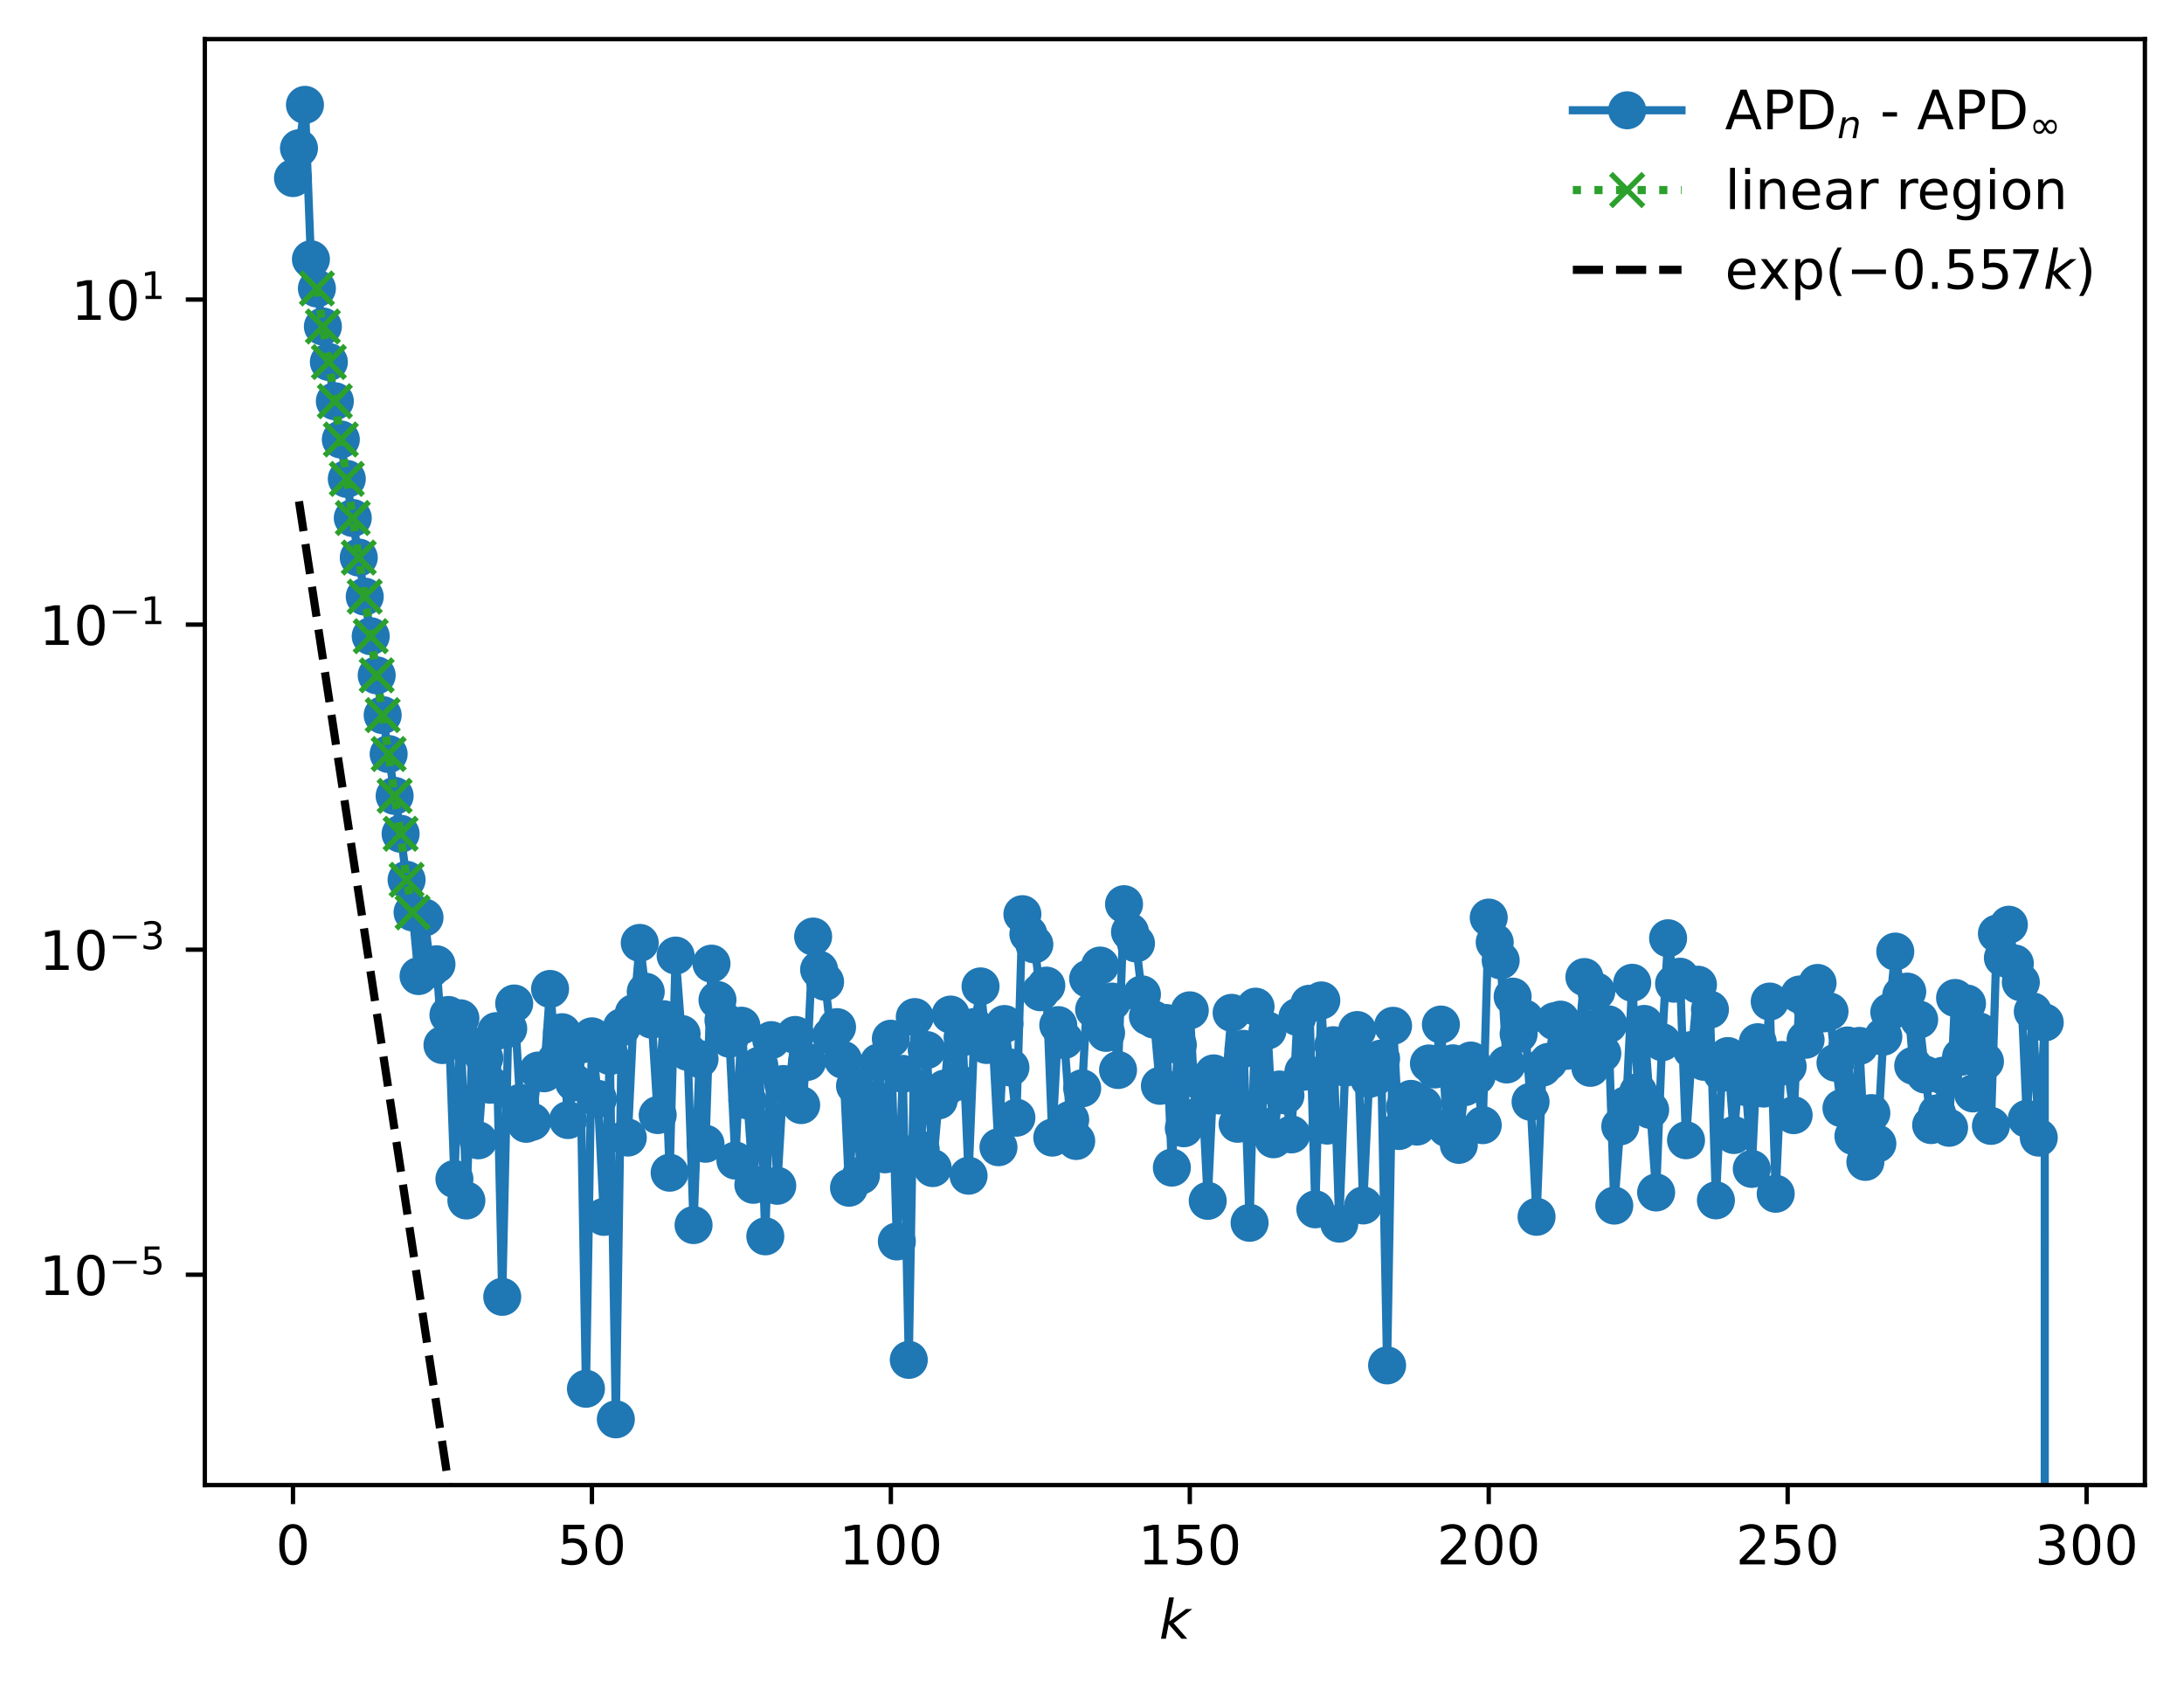 <?xml version="1.0" encoding="utf-8" standalone="no"?>
<!DOCTYPE svg PUBLIC "-//W3C//DTD SVG 1.1//EN"
  "http://www.w3.org/Graphics/SVG/1.1/DTD/svg11.dtd">
<!-- Created with matplotlib (https://matplotlib.org/) -->
<svg height="310.868pt" version="1.1" viewBox="0 0 402.02 310.868" width="402.02pt" xmlns="http://www.w3.org/2000/svg" xmlns:xlink="http://www.w3.org/1999/xlink">
 <defs>
  <style type="text/css">
*{stroke-linecap:butt;stroke-linejoin:round;}
  </style>
 </defs>
 <g id="figure_1">
  <g id="patch_1">
   <path d="M 0 310.868 
L 402.02 310.868 
L 402.02 0 
L 0 0 
z
" style="fill:#ffffff;"/>
  </g>
  <g id="axes_1">
   <g id="patch_2">
    <path d="M 37.7 273.312 
L 394.82 273.312 
L 394.82 7.2 
L 37.7 7.2 
z
" style="fill:#ffffff;"/>
   </g>
   <g id="matplotlib.axis_1">
    <g id="xtick_1">
     <g id="line2d_1">
      <defs>
       <path d="M 0 0 
L 0 3.5 
" id="mb2a348fab7" style="stroke:#000000;stroke-width:0.8;"/>
      </defs>
      <g>
       <use style="stroke:#000000;stroke-width:0.8;" x="53.933" xlink:href="#mb2a348fab7" y="273.312"/>
      </g>
     </g>
     <g id="text_1">
      <!-- 0 -->
      <defs>
       <path d="M 31.781 66.406 
Q 24.172 66.406 20.328 58.906 
Q 16.5 51.422 16.5 36.375 
Q 16.5 21.391 20.328 13.891 
Q 24.172 6.391 31.781 6.391 
Q 39.453 6.391 43.281 13.891 
Q 47.125 21.391 47.125 36.375 
Q 47.125 51.422 43.281 58.906 
Q 39.453 66.406 31.781 66.406 
z
M 31.781 74.219 
Q 44.047 74.219 50.516 64.516 
Q 56.984 54.828 56.984 36.375 
Q 56.984 17.969 50.516 8.266 
Q 44.047 -1.422 31.781 -1.422 
Q 19.531 -1.422 13.062 8.266 
Q 6.594 17.969 6.594 36.375 
Q 6.594 54.828 13.062 64.516 
Q 19.531 74.219 31.781 74.219 
z
" id="DejaVuSans-48"/>
      </defs>
      <g transform="translate(50.751 287.91)scale(0.1 -0.1)">
       <use xlink:href="#DejaVuSans-48"/>
      </g>
     </g>
    </g>
    <g id="xtick_2">
     <g id="line2d_2">
      <g>
       <use style="stroke:#000000;stroke-width:0.8;" x="108.959" xlink:href="#mb2a348fab7" y="273.312"/>
      </g>
     </g>
     <g id="text_2">
      <!-- 50 -->
      <defs>
       <path d="M 10.797 72.906 
L 49.516 72.906 
L 49.516 64.594 
L 19.828 64.594 
L 19.828 46.734 
Q 21.969 47.469 24.109 47.828 
Q 26.266 48.188 28.422 48.188 
Q 40.625 48.188 47.75 41.5 
Q 54.891 34.812 54.891 23.391 
Q 54.891 11.625 47.562 5.094 
Q 40.234 -1.422 26.906 -1.422 
Q 22.312 -1.422 17.547 -0.641 
Q 12.797 0.141 7.719 1.703 
L 7.719 11.625 
Q 12.109 9.234 16.797 8.062 
Q 21.484 6.891 26.703 6.891 
Q 35.156 6.891 40.078 11.328 
Q 45.016 15.766 45.016 23.391 
Q 45.016 31 40.078 35.438 
Q 35.156 39.891 26.703 39.891 
Q 22.75 39.891 18.812 39.016 
Q 14.891 38.141 10.797 36.281 
z
" id="DejaVuSans-53"/>
      </defs>
      <g transform="translate(102.596 287.91)scale(0.1 -0.1)">
       <use xlink:href="#DejaVuSans-53"/>
       <use x="63.623" xlink:href="#DejaVuSans-48"/>
      </g>
     </g>
    </g>
    <g id="xtick_3">
     <g id="line2d_3">
      <g>
       <use style="stroke:#000000;stroke-width:0.8;" x="163.985" xlink:href="#mb2a348fab7" y="273.312"/>
      </g>
     </g>
     <g id="text_3">
      <!-- 100 -->
      <defs>
       <path d="M 12.406 8.297 
L 28.516 8.297 
L 28.516 63.922 
L 10.984 60.406 
L 10.984 69.391 
L 28.422 72.906 
L 38.281 72.906 
L 38.281 8.297 
L 54.391 8.297 
L 54.391 0 
L 12.406 0 
z
" id="DejaVuSans-49"/>
      </defs>
      <g transform="translate(154.441 287.91)scale(0.1 -0.1)">
       <use xlink:href="#DejaVuSans-49"/>
       <use x="63.623" xlink:href="#DejaVuSans-48"/>
       <use x="127.246" xlink:href="#DejaVuSans-48"/>
      </g>
     </g>
    </g>
    <g id="xtick_4">
     <g id="line2d_4">
      <g>
       <use style="stroke:#000000;stroke-width:0.8;" x="219.011" xlink:href="#mb2a348fab7" y="273.312"/>
      </g>
     </g>
     <g id="text_4">
      <!-- 150 -->
      <g transform="translate(209.468 287.91)scale(0.1 -0.1)">
       <use xlink:href="#DejaVuSans-49"/>
       <use x="63.623" xlink:href="#DejaVuSans-53"/>
       <use x="127.246" xlink:href="#DejaVuSans-48"/>
      </g>
     </g>
    </g>
    <g id="xtick_5">
     <g id="line2d_5">
      <g>
       <use style="stroke:#000000;stroke-width:0.8;" x="274.038" xlink:href="#mb2a348fab7" y="273.312"/>
      </g>
     </g>
     <g id="text_5">
      <!-- 200 -->
      <defs>
       <path d="M 19.188 8.297 
L 53.609 8.297 
L 53.609 0 
L 7.328 0 
L 7.328 8.297 
Q 12.938 14.109 22.625 23.891 
Q 32.328 33.688 34.812 36.531 
Q 39.547 41.844 41.422 45.531 
Q 43.312 49.219 43.312 52.781 
Q 43.312 58.594 39.234 62.25 
Q 35.156 65.922 28.609 65.922 
Q 23.969 65.922 18.812 64.312 
Q 13.672 62.703 7.812 59.422 
L 7.812 69.391 
Q 13.766 71.781 18.938 73 
Q 24.125 74.219 28.422 74.219 
Q 39.75 74.219 46.484 68.547 
Q 53.219 62.891 53.219 53.422 
Q 53.219 48.922 51.531 44.891 
Q 49.859 40.875 45.406 35.406 
Q 44.188 33.984 37.641 27.219 
Q 31.109 20.453 19.188 8.297 
z
" id="DejaVuSans-50"/>
      </defs>
      <g transform="translate(264.494 287.91)scale(0.1 -0.1)">
       <use xlink:href="#DejaVuSans-50"/>
       <use x="63.623" xlink:href="#DejaVuSans-48"/>
       <use x="127.246" xlink:href="#DejaVuSans-48"/>
      </g>
     </g>
    </g>
    <g id="xtick_6">
     <g id="line2d_6">
      <g>
       <use style="stroke:#000000;stroke-width:0.8;" x="329.064" xlink:href="#mb2a348fab7" y="273.312"/>
      </g>
     </g>
     <g id="text_6">
      <!-- 250 -->
      <g transform="translate(319.52 287.91)scale(0.1 -0.1)">
       <use xlink:href="#DejaVuSans-50"/>
       <use x="63.623" xlink:href="#DejaVuSans-53"/>
       <use x="127.246" xlink:href="#DejaVuSans-48"/>
      </g>
     </g>
    </g>
    <g id="xtick_7">
     <g id="line2d_7">
      <g>
       <use style="stroke:#000000;stroke-width:0.8;" x="384.09" xlink:href="#mb2a348fab7" y="273.312"/>
      </g>
     </g>
     <g id="text_7">
      <!-- 300 -->
      <defs>
       <path d="M 40.578 39.312 
Q 47.656 37.797 51.625 33 
Q 55.609 28.219 55.609 21.188 
Q 55.609 10.406 48.188 4.484 
Q 40.766 -1.422 27.094 -1.422 
Q 22.516 -1.422 17.656 -0.516 
Q 12.797 0.391 7.625 2.203 
L 7.625 11.719 
Q 11.719 9.328 16.594 8.109 
Q 21.484 6.891 26.812 6.891 
Q 36.078 6.891 40.938 10.547 
Q 45.797 14.203 45.797 21.188 
Q 45.797 27.641 41.281 31.266 
Q 36.766 34.906 28.719 34.906 
L 20.219 34.906 
L 20.219 43.016 
L 29.109 43.016 
Q 36.375 43.016 40.234 45.922 
Q 44.094 48.828 44.094 54.297 
Q 44.094 59.906 40.109 62.906 
Q 36.141 65.922 28.719 65.922 
Q 24.656 65.922 20.016 65.031 
Q 15.375 64.156 9.812 62.312 
L 9.812 71.094 
Q 15.438 72.656 20.344 73.438 
Q 25.25 74.219 29.594 74.219 
Q 40.828 74.219 47.359 69.109 
Q 53.906 64.016 53.906 55.328 
Q 53.906 49.266 50.438 45.094 
Q 46.969 40.922 40.578 39.312 
z
" id="DejaVuSans-51"/>
      </defs>
      <g transform="translate(374.546 287.91)scale(0.1 -0.1)">
       <use xlink:href="#DejaVuSans-51"/>
       <use x="63.623" xlink:href="#DejaVuSans-48"/>
       <use x="127.246" xlink:href="#DejaVuSans-48"/>
      </g>
     </g>
    </g>
    <g id="text_8">
     <!-- $ k $ -->
     <defs>
      <path d="M 18.312 75.984 
L 27.297 75.984 
L 18.703 31.688 
L 49.516 54.688 
L 61.188 54.688 
L 26.812 28.516 
L 51.906 0 
L 41.016 0 
L 17.672 26.703 
L 12.5 0 
L 3.516 0 
z
" id="DejaVuSans-Oblique-107"/>
     </defs>
     <g transform="translate(213.36 301.589)scale(0.1 -0.1)">
      <use transform="translate(0 0.016)" xlink:href="#DejaVuSans-Oblique-107"/>
     </g>
    </g>
   </g>
   <g id="matplotlib.axis_2">
    <g id="ytick_1">
     <g id="line2d_8">
      <defs>
       <path d="M 0 0 
L -3.5 0 
" id="m2b0ea207b3" style="stroke:#000000;stroke-width:0.8;"/>
      </defs>
      <g>
       <use style="stroke:#000000;stroke-width:0.8;" x="37.7" xlink:href="#m2b0ea207b3" y="234.599"/>
      </g>
     </g>
     <g id="text_9">
      <!-- $\mathdefault{10^{-5}}$ -->
      <defs>
       <path d="M 10.594 35.5 
L 73.188 35.5 
L 73.188 27.203 
L 10.594 27.203 
z
" id="DejaVuSans-8722"/>
      </defs>
      <g transform="translate(7.2 238.398)scale(0.1 -0.1)">
       <use transform="translate(0 0.684)" xlink:href="#DejaVuSans-49"/>
       <use transform="translate(63.623 0.684)" xlink:href="#DejaVuSans-48"/>
       <use transform="translate(128.203 38.966)scale(0.7)" xlink:href="#DejaVuSans-8722"/>
       <use transform="translate(186.855 38.966)scale(0.7)" xlink:href="#DejaVuSans-53"/>
      </g>
     </g>
    </g>
    <g id="ytick_2">
     <g id="line2d_9">
      <g>
       <use style="stroke:#000000;stroke-width:0.8;" x="37.7" xlink:href="#m2b0ea207b3" y="174.776"/>
      </g>
     </g>
     <g id="text_10">
      <!-- $\mathdefault{10^{-3}}$ -->
      <g transform="translate(7.2 178.575)scale(0.1 -0.1)">
       <use transform="translate(0 0.766)" xlink:href="#DejaVuSans-49"/>
       <use transform="translate(63.623 0.766)" xlink:href="#DejaVuSans-48"/>
       <use transform="translate(128.203 39.047)scale(0.7)" xlink:href="#DejaVuSans-8722"/>
       <use transform="translate(186.855 39.047)scale(0.7)" xlink:href="#DejaVuSans-51"/>
      </g>
     </g>
    </g>
    <g id="ytick_3">
     <g id="line2d_10">
      <g>
       <use style="stroke:#000000;stroke-width:0.8;" x="37.7" xlink:href="#m2b0ea207b3" y="114.953"/>
      </g>
     </g>
     <g id="text_11">
      <!-- $\mathdefault{10^{-1}}$ -->
      <g transform="translate(7.2 118.753)scale(0.1 -0.1)">
       <use transform="translate(0 0.684)" xlink:href="#DejaVuSans-49"/>
       <use transform="translate(63.623 0.684)" xlink:href="#DejaVuSans-48"/>
       <use transform="translate(128.203 38.966)scale(0.7)" xlink:href="#DejaVuSans-8722"/>
       <use transform="translate(186.855 38.966)scale(0.7)" xlink:href="#DejaVuSans-49"/>
      </g>
     </g>
    </g>
    <g id="ytick_4">
     <g id="line2d_11">
      <g>
       <use style="stroke:#000000;stroke-width:0.8;" x="37.7" xlink:href="#m2b0ea207b3" y="55.131"/>
      </g>
     </g>
     <g id="text_12">
      <!-- $\mathdefault{10^{1}}$ -->
      <g transform="translate(13.1 58.93)scale(0.1 -0.1)">
       <use transform="translate(0 0.684)" xlink:href="#DejaVuSans-49"/>
       <use transform="translate(63.623 0.684)" xlink:href="#DejaVuSans-48"/>
       <use transform="translate(128.203 38.966)scale(0.7)" xlink:href="#DejaVuSans-49"/>
      </g>
     </g>
    </g>
   </g>
   <g id="line2d_12">
    <path clip-path="url(#pba9fa9ca93)" d="M 53.933 32.772 
L 55.033 27.282 
L 56.134 19.296 
L 57.234 47.717 
L 58.335 53.089 
L 67.139 109.802 
L 73.742 153.447 
L 74.843 161.925 
L 75.943 167.916 
L 77.044 179.633 
L 78.144 168.86 
L 79.245 178.367 
L 80.345 177.465 
L 81.446 192.336 
L 82.546 186.796 
L 83.647 216.988 
L 84.747 187.403 
L 85.848 220.939 
L 86.948 192.512 
L 88.049 209.863 
L 89.149 194.726 
L 90.25 199.64 
L 91.351 189.768 
L 92.451 238.67 
L 93.552 189.319 
L 94.652 184.685 
L 95.753 202.971 
L 96.853 206.825 
L 97.954 206.447 
L 99.054 197.024 
L 100.155 197.526 
L 101.255 182.005 
L 102.356 195.146 
L 103.456 189.967 
L 104.557 206.136 
L 106.758 192.299 
L 107.858 255.583 
L 108.959 190.724 
L 110.059 202.234 
L 111.16 223.953 
L 112.26 194.362 
L 113.361 261.216 
L 114.462 189.045 
L 115.562 209.359 
L 116.663 186.458 
L 117.763 173.531 
L 118.864 182.52 
L 119.964 187.661 
L 121.065 205.215 
L 122.165 187.579 
L 123.266 215.826 
L 124.366 175.864 
L 125.467 190.292 
L 126.567 193.583 
L 127.668 225.464 
L 128.768 194.91 
L 129.869 210.497 
L 130.969 177.35 
L 132.07 184.038 
L 134.271 191.166 
L 135.371 213.59 
L 136.472 188.768 
L 137.573 202.513 
L 138.673 218.052 
L 139.774 196.118 
L 140.874 227.532 
L 141.975 191.424 
L 143.075 218.232 
L 144.176 199.499 
L 145.276 199.812 
L 146.377 190.475 
L 147.477 203.382 
L 148.578 195.432 
L 149.678 172.362 
L 150.779 178.449 
L 151.879 180.686 
L 152.98 190.65 
L 154.08 189.035 
L 155.181 195.036 
L 156.281 218.588 
L 157.382 199.84 
L 158.482 216.338 
L 159.583 203.016 
L 160.684 207.919 
L 161.784 195.502 
L 162.885 212.44 
L 163.985 191.165 
L 165.086 228.476 
L 166.186 197.633 
L 167.287 250.269 
L 168.387 187.18 
L 169.488 211.579 
L 170.588 193.251 
L 171.689 214.972 
L 172.789 202.506 
L 173.89 200.342 
L 174.99 186.72 
L 176.091 199.131 
L 177.191 190.912 
L 178.292 216.376 
L 179.392 189.005 
L 180.493 181.537 
L 181.593 192.32 
L 182.694 190.734 
L 183.795 211.135 
L 184.895 188.459 
L 185.996 196.463 
L 187.096 205.7 
L 188.197 168.245 
L 189.297 171.91 
L 190.398 173.805 
L 191.498 182.61 
L 192.599 181.392 
L 193.699 209.365 
L 194.8 188.661 
L 195.9 191.404 
L 197.001 206.075 
L 198.101 209.988 
L 199.202 200.291 
L 200.302 180.133 
L 201.403 185.817 
L 202.503 177.699 
L 203.604 190.091 
L 204.704 184.331 
L 205.805 196.923 
L 206.906 166.403 
L 208.006 171.522 
L 209.107 173.632 
L 210.207 183.003 
L 211.308 187.045 
L 212.408 187.645 
L 213.509 199.835 
L 214.609 188.265 
L 215.71 214.886 
L 216.81 192.318 
L 217.911 207.643 
L 219.011 185.939 
L 220.112 205.61 
L 221.212 199.166 
L 222.313 221.004 
L 223.413 197.546 
L 224.514 201.616 
L 225.614 199.356 
L 226.715 186.399 
L 227.816 206.822 
L 228.916 193.025 
L 230.017 225.047 
L 231.117 185.266 
L 232.218 207.255 
L 233.318 189.649 
L 234.419 209.669 
L 235.519 200.509 
L 236.62 201.61 
L 237.72 208.773 
L 238.821 187.166 
L 239.921 197.244 
L 241.022 184.726 
L 242.122 222.561 
L 243.223 184.119 
L 244.323 207.156 
L 245.424 192.36 
L 246.524 225.202 
L 247.625 196.496 
L 249.826 189.567 
L 250.927 221.851 
L 252.027 198.569 
L 253.128 198.228 
L 254.228 194.817 
L 255.329 251.287 
L 256.429 188.788 
L 257.53 208.151 
L 258.63 203.713 
L 259.731 202.238 
L 260.831 207.335 
L 261.932 203.43 
L 263.032 195.717 
L 264.133 196.818 
L 265.233 188.557 
L 266.334 207.611 
L 267.434 195.69 
L 268.535 210.698 
L 269.635 200.075 
L 270.736 195.182 
L 271.836 198.012 
L 272.937 207.073 
L 274.038 168.873 
L 275.138 173.414 
L 276.239 176.759 
L 277.339 195.907 
L 278.44 183.418 
L 279.54 190.29 
L 280.641 187.45 
L 281.741 202.768 
L 282.842 223.941 
L 283.942 196.479 
L 285.043 195.419 
L 286.143 187.947 
L 287.244 187.65 
L 288.344 193.399 
L 289.445 189.387 
L 290.545 191.843 
L 291.646 179.817 
L 292.746 196.527 
L 293.847 182.469 
L 294.947 193.856 
L 296.048 188.517 
L 297.149 221.878 
L 298.249 207.293 
L 299.35 203.375 
L 300.45 180.871 
L 301.551 200.98 
L 302.651 188.443 
L 304.852 219.462 
L 305.953 191.81 
L 307.053 172.675 
L 308.154 181.041 
L 309.254 179.756 
L 310.355 209.85 
L 311.455 193.229 
L 312.556 181.228 
L 313.656 195.411 
L 314.757 185.806 
L 315.857 220.912 
L 316.958 197.441 
L 318.058 194.353 
L 319.159 208.889 
L 320.26 195.967 
L 321.36 200.064 
L 322.461 215.125 
L 323.561 191.806 
L 324.662 200.345 
L 325.762 184.324 
L 326.863 219.7 
L 327.963 195.068 
L 329.064 196.255 
L 330.164 205.234 
L 331.265 183.028 
L 332.365 191.358 
L 333.466 185.247 
L 334.566 180.902 
L 335.667 186.503 
L 336.767 186.141 
L 337.868 195.585 
L 338.968 203.946 
L 340.069 192.405 
L 341.169 209.085 
L 342.27 192.485 
L 343.371 213.832 
L 344.471 204.853 
L 345.572 210.477 
L 346.672 190.791 
L 347.773 186.284 
L 348.873 175.126 
L 349.974 183.147 
L 351.074 182.496 
L 352.175 196.139 
L 353.275 187.65 
L 355.476 207.059 
L 356.577 204.907 
L 357.677 197.965 
L 358.778 207.556 
L 359.878 183.665 
L 360.979 194.49 
L 362.079 184.689 
L 363.18 201.235 
L 364.28 189.809 
L 365.381 195.35 
L 366.482 207.205 
L 367.582 171.817 
L 368.683 176.283 
L 369.783 170.186 
L 370.884 177.323 
L 371.984 180.785 
L 373.085 205.902 
L 374.185 186.149 
L 375.286 209.37 
L 376.386 188.179 
L 376.391 311.868 
L 376.391 311.868 
" style="fill:none;stroke:#1f77b4;stroke-linecap:square;stroke-width:1.5;"/>
    <defs>
     <path d="M 0 3 
C 0.796 3 1.559 2.684 2.121 2.121 
C 2.684 1.559 3 0.796 3 0 
C 3 -0.796 2.684 -1.559 2.121 -2.121 
C 1.559 -2.684 0.796 -3 0 -3 
C -0.796 -3 -1.559 -2.684 -2.121 -2.121 
C -2.684 -1.559 -3 -0.796 -3 0 
C -3 0.796 -2.684 1.559 -2.121 2.121 
C -1.559 2.684 -0.796 3 0 3 
z
" id="me0a9a01b2b" style="stroke:#1f77b4;"/>
    </defs>
    <g clip-path="url(#pba9fa9ca93)">
     <use style="fill:#1f77b4;stroke:#1f77b4;" x="53.933" xlink:href="#me0a9a01b2b" y="32.772"/>
     <use style="fill:#1f77b4;stroke:#1f77b4;" x="55.033" xlink:href="#me0a9a01b2b" y="27.282"/>
     <use style="fill:#1f77b4;stroke:#1f77b4;" x="56.134" xlink:href="#me0a9a01b2b" y="19.296"/>
     <use style="fill:#1f77b4;stroke:#1f77b4;" x="57.234" xlink:href="#me0a9a01b2b" y="47.717"/>
     <use style="fill:#1f77b4;stroke:#1f77b4;" x="58.335" xlink:href="#me0a9a01b2b" y="53.089"/>
     <use style="fill:#1f77b4;stroke:#1f77b4;" x="59.435" xlink:href="#me0a9a01b2b" y="60.09"/>
     <use style="fill:#1f77b4;stroke:#1f77b4;" x="60.536" xlink:href="#me0a9a01b2b" y="66.623"/>
     <use style="fill:#1f77b4;stroke:#1f77b4;" x="61.636" xlink:href="#me0a9a01b2b" y="73.84"/>
     <use style="fill:#1f77b4;stroke:#1f77b4;" x="62.737" xlink:href="#me0a9a01b2b" y="80.884"/>
     <use style="fill:#1f77b4;stroke:#1f77b4;" x="63.837" xlink:href="#me0a9a01b2b" y="88.136"/>
     <use style="fill:#1f77b4;stroke:#1f77b4;" x="64.938" xlink:href="#me0a9a01b2b" y="95.333"/>
     <use style="fill:#1f77b4;stroke:#1f77b4;" x="66.038" xlink:href="#me0a9a01b2b" y="102.612"/>
     <use style="fill:#1f77b4;stroke:#1f77b4;" x="67.139" xlink:href="#me0a9a01b2b" y="109.802"/>
     <use style="fill:#1f77b4;stroke:#1f77b4;" x="68.24" xlink:href="#me0a9a01b2b" y="117.087"/>
     <use style="fill:#1f77b4;stroke:#1f77b4;" x="69.34" xlink:href="#me0a9a01b2b" y="124.287"/>
     <use style="fill:#1f77b4;stroke:#1f77b4;" x="70.441" xlink:href="#me0a9a01b2b" y="131.611"/>
     <use style="fill:#1f77b4;stroke:#1f77b4;" x="71.541" xlink:href="#me0a9a01b2b" y="138.771"/>
     <use style="fill:#1f77b4;stroke:#1f77b4;" x="72.642" xlink:href="#me0a9a01b2b" y="146.47"/>
     <use style="fill:#1f77b4;stroke:#1f77b4;" x="73.742" xlink:href="#me0a9a01b2b" y="153.447"/>
     <use style="fill:#1f77b4;stroke:#1f77b4;" x="74.843" xlink:href="#me0a9a01b2b" y="161.925"/>
     <use style="fill:#1f77b4;stroke:#1f77b4;" x="75.943" xlink:href="#me0a9a01b2b" y="167.916"/>
     <use style="fill:#1f77b4;stroke:#1f77b4;" x="77.044" xlink:href="#me0a9a01b2b" y="179.633"/>
     <use style="fill:#1f77b4;stroke:#1f77b4;" x="78.144" xlink:href="#me0a9a01b2b" y="168.86"/>
     <use style="fill:#1f77b4;stroke:#1f77b4;" x="79.245" xlink:href="#me0a9a01b2b" y="178.367"/>
     <use style="fill:#1f77b4;stroke:#1f77b4;" x="80.345" xlink:href="#me0a9a01b2b" y="177.465"/>
     <use style="fill:#1f77b4;stroke:#1f77b4;" x="81.446" xlink:href="#me0a9a01b2b" y="192.336"/>
     <use style="fill:#1f77b4;stroke:#1f77b4;" x="82.546" xlink:href="#me0a9a01b2b" y="186.796"/>
     <use style="fill:#1f77b4;stroke:#1f77b4;" x="83.647" xlink:href="#me0a9a01b2b" y="216.988"/>
     <use style="fill:#1f77b4;stroke:#1f77b4;" x="84.747" xlink:href="#me0a9a01b2b" y="187.403"/>
     <use style="fill:#1f77b4;stroke:#1f77b4;" x="85.848" xlink:href="#me0a9a01b2b" y="220.939"/>
     <use style="fill:#1f77b4;stroke:#1f77b4;" x="86.948" xlink:href="#me0a9a01b2b" y="192.512"/>
     <use style="fill:#1f77b4;stroke:#1f77b4;" x="88.049" xlink:href="#me0a9a01b2b" y="209.863"/>
     <use style="fill:#1f77b4;stroke:#1f77b4;" x="89.149" xlink:href="#me0a9a01b2b" y="194.726"/>
     <use style="fill:#1f77b4;stroke:#1f77b4;" x="90.25" xlink:href="#me0a9a01b2b" y="199.64"/>
     <use style="fill:#1f77b4;stroke:#1f77b4;" x="91.351" xlink:href="#me0a9a01b2b" y="189.768"/>
     <use style="fill:#1f77b4;stroke:#1f77b4;" x="92.451" xlink:href="#me0a9a01b2b" y="238.67"/>
     <use style="fill:#1f77b4;stroke:#1f77b4;" x="93.552" xlink:href="#me0a9a01b2b" y="189.319"/>
     <use style="fill:#1f77b4;stroke:#1f77b4;" x="94.652" xlink:href="#me0a9a01b2b" y="184.685"/>
     <use style="fill:#1f77b4;stroke:#1f77b4;" x="95.753" xlink:href="#me0a9a01b2b" y="202.971"/>
     <use style="fill:#1f77b4;stroke:#1f77b4;" x="96.853" xlink:href="#me0a9a01b2b" y="206.825"/>
     <use style="fill:#1f77b4;stroke:#1f77b4;" x="97.954" xlink:href="#me0a9a01b2b" y="206.447"/>
     <use style="fill:#1f77b4;stroke:#1f77b4;" x="99.054" xlink:href="#me0a9a01b2b" y="197.024"/>
     <use style="fill:#1f77b4;stroke:#1f77b4;" x="100.155" xlink:href="#me0a9a01b2b" y="197.526"/>
     <use style="fill:#1f77b4;stroke:#1f77b4;" x="101.255" xlink:href="#me0a9a01b2b" y="182.005"/>
     <use style="fill:#1f77b4;stroke:#1f77b4;" x="102.356" xlink:href="#me0a9a01b2b" y="195.146"/>
     <use style="fill:#1f77b4;stroke:#1f77b4;" x="103.456" xlink:href="#me0a9a01b2b" y="189.967"/>
     <use style="fill:#1f77b4;stroke:#1f77b4;" x="104.557" xlink:href="#me0a9a01b2b" y="206.136"/>
     <use style="fill:#1f77b4;stroke:#1f77b4;" x="105.657" xlink:href="#me0a9a01b2b" y="199.196"/>
     <use style="fill:#1f77b4;stroke:#1f77b4;" x="106.758" xlink:href="#me0a9a01b2b" y="192.299"/>
     <use style="fill:#1f77b4;stroke:#1f77b4;" x="107.858" xlink:href="#me0a9a01b2b" y="255.583"/>
     <use style="fill:#1f77b4;stroke:#1f77b4;" x="108.959" xlink:href="#me0a9a01b2b" y="190.724"/>
     <use style="fill:#1f77b4;stroke:#1f77b4;" x="110.059" xlink:href="#me0a9a01b2b" y="202.234"/>
     <use style="fill:#1f77b4;stroke:#1f77b4;" x="111.16" xlink:href="#me0a9a01b2b" y="223.953"/>
     <use style="fill:#1f77b4;stroke:#1f77b4;" x="112.26" xlink:href="#me0a9a01b2b" y="194.362"/>
     <use style="fill:#1f77b4;stroke:#1f77b4;" x="113.361" xlink:href="#me0a9a01b2b" y="261.216"/>
     <use style="fill:#1f77b4;stroke:#1f77b4;" x="114.462" xlink:href="#me0a9a01b2b" y="189.045"/>
     <use style="fill:#1f77b4;stroke:#1f77b4;" x="115.562" xlink:href="#me0a9a01b2b" y="209.359"/>
     <use style="fill:#1f77b4;stroke:#1f77b4;" x="116.663" xlink:href="#me0a9a01b2b" y="186.458"/>
     <use style="fill:#1f77b4;stroke:#1f77b4;" x="117.763" xlink:href="#me0a9a01b2b" y="173.531"/>
     <use style="fill:#1f77b4;stroke:#1f77b4;" x="118.864" xlink:href="#me0a9a01b2b" y="182.52"/>
     <use style="fill:#1f77b4;stroke:#1f77b4;" x="119.964" xlink:href="#me0a9a01b2b" y="187.661"/>
     <use style="fill:#1f77b4;stroke:#1f77b4;" x="121.065" xlink:href="#me0a9a01b2b" y="205.215"/>
     <use style="fill:#1f77b4;stroke:#1f77b4;" x="122.165" xlink:href="#me0a9a01b2b" y="187.579"/>
     <use style="fill:#1f77b4;stroke:#1f77b4;" x="123.266" xlink:href="#me0a9a01b2b" y="215.826"/>
     <use style="fill:#1f77b4;stroke:#1f77b4;" x="124.366" xlink:href="#me0a9a01b2b" y="175.864"/>
     <use style="fill:#1f77b4;stroke:#1f77b4;" x="125.467" xlink:href="#me0a9a01b2b" y="190.292"/>
     <use style="fill:#1f77b4;stroke:#1f77b4;" x="126.567" xlink:href="#me0a9a01b2b" y="193.583"/>
     <use style="fill:#1f77b4;stroke:#1f77b4;" x="127.668" xlink:href="#me0a9a01b2b" y="225.464"/>
     <use style="fill:#1f77b4;stroke:#1f77b4;" x="128.768" xlink:href="#me0a9a01b2b" y="194.91"/>
     <use style="fill:#1f77b4;stroke:#1f77b4;" x="129.869" xlink:href="#me0a9a01b2b" y="210.497"/>
     <use style="fill:#1f77b4;stroke:#1f77b4;" x="130.969" xlink:href="#me0a9a01b2b" y="177.35"/>
     <use style="fill:#1f77b4;stroke:#1f77b4;" x="132.07" xlink:href="#me0a9a01b2b" y="184.038"/>
     <use style="fill:#1f77b4;stroke:#1f77b4;" x="133.17" xlink:href="#me0a9a01b2b" y="187.756"/>
     <use style="fill:#1f77b4;stroke:#1f77b4;" x="134.271" xlink:href="#me0a9a01b2b" y="191.166"/>
     <use style="fill:#1f77b4;stroke:#1f77b4;" x="135.371" xlink:href="#me0a9a01b2b" y="213.59"/>
     <use style="fill:#1f77b4;stroke:#1f77b4;" x="136.472" xlink:href="#me0a9a01b2b" y="188.768"/>
     <use style="fill:#1f77b4;stroke:#1f77b4;" x="137.573" xlink:href="#me0a9a01b2b" y="202.513"/>
     <use style="fill:#1f77b4;stroke:#1f77b4;" x="138.673" xlink:href="#me0a9a01b2b" y="218.052"/>
     <use style="fill:#1f77b4;stroke:#1f77b4;" x="139.774" xlink:href="#me0a9a01b2b" y="196.118"/>
     <use style="fill:#1f77b4;stroke:#1f77b4;" x="140.874" xlink:href="#me0a9a01b2b" y="227.532"/>
     <use style="fill:#1f77b4;stroke:#1f77b4;" x="141.975" xlink:href="#me0a9a01b2b" y="191.424"/>
     <use style="fill:#1f77b4;stroke:#1f77b4;" x="143.075" xlink:href="#me0a9a01b2b" y="218.232"/>
     <use style="fill:#1f77b4;stroke:#1f77b4;" x="144.176" xlink:href="#me0a9a01b2b" y="199.499"/>
     <use style="fill:#1f77b4;stroke:#1f77b4;" x="145.276" xlink:href="#me0a9a01b2b" y="199.812"/>
     <use style="fill:#1f77b4;stroke:#1f77b4;" x="146.377" xlink:href="#me0a9a01b2b" y="190.475"/>
     <use style="fill:#1f77b4;stroke:#1f77b4;" x="147.477" xlink:href="#me0a9a01b2b" y="203.382"/>
     <use style="fill:#1f77b4;stroke:#1f77b4;" x="148.578" xlink:href="#me0a9a01b2b" y="195.432"/>
     <use style="fill:#1f77b4;stroke:#1f77b4;" x="149.678" xlink:href="#me0a9a01b2b" y="172.362"/>
     <use style="fill:#1f77b4;stroke:#1f77b4;" x="150.779" xlink:href="#me0a9a01b2b" y="178.449"/>
     <use style="fill:#1f77b4;stroke:#1f77b4;" x="151.879" xlink:href="#me0a9a01b2b" y="180.686"/>
     <use style="fill:#1f77b4;stroke:#1f77b4;" x="152.98" xlink:href="#me0a9a01b2b" y="190.65"/>
     <use style="fill:#1f77b4;stroke:#1f77b4;" x="154.08" xlink:href="#me0a9a01b2b" y="189.035"/>
     <use style="fill:#1f77b4;stroke:#1f77b4;" x="155.181" xlink:href="#me0a9a01b2b" y="195.036"/>
     <use style="fill:#1f77b4;stroke:#1f77b4;" x="156.281" xlink:href="#me0a9a01b2b" y="218.588"/>
     <use style="fill:#1f77b4;stroke:#1f77b4;" x="157.382" xlink:href="#me0a9a01b2b" y="199.84"/>
     <use style="fill:#1f77b4;stroke:#1f77b4;" x="158.482" xlink:href="#me0a9a01b2b" y="216.338"/>
     <use style="fill:#1f77b4;stroke:#1f77b4;" x="159.583" xlink:href="#me0a9a01b2b" y="203.016"/>
     <use style="fill:#1f77b4;stroke:#1f77b4;" x="160.684" xlink:href="#me0a9a01b2b" y="207.919"/>
     <use style="fill:#1f77b4;stroke:#1f77b4;" x="161.784" xlink:href="#me0a9a01b2b" y="195.502"/>
     <use style="fill:#1f77b4;stroke:#1f77b4;" x="162.885" xlink:href="#me0a9a01b2b" y="212.44"/>
     <use style="fill:#1f77b4;stroke:#1f77b4;" x="163.985" xlink:href="#me0a9a01b2b" y="191.165"/>
     <use style="fill:#1f77b4;stroke:#1f77b4;" x="165.086" xlink:href="#me0a9a01b2b" y="228.476"/>
     <use style="fill:#1f77b4;stroke:#1f77b4;" x="166.186" xlink:href="#me0a9a01b2b" y="197.633"/>
     <use style="fill:#1f77b4;stroke:#1f77b4;" x="167.287" xlink:href="#me0a9a01b2b" y="250.269"/>
     <use style="fill:#1f77b4;stroke:#1f77b4;" x="168.387" xlink:href="#me0a9a01b2b" y="187.18"/>
     <use style="fill:#1f77b4;stroke:#1f77b4;" x="169.488" xlink:href="#me0a9a01b2b" y="211.579"/>
     <use style="fill:#1f77b4;stroke:#1f77b4;" x="170.588" xlink:href="#me0a9a01b2b" y="193.251"/>
     <use style="fill:#1f77b4;stroke:#1f77b4;" x="171.689" xlink:href="#me0a9a01b2b" y="214.972"/>
     <use style="fill:#1f77b4;stroke:#1f77b4;" x="172.789" xlink:href="#me0a9a01b2b" y="202.506"/>
     <use style="fill:#1f77b4;stroke:#1f77b4;" x="173.89" xlink:href="#me0a9a01b2b" y="200.342"/>
     <use style="fill:#1f77b4;stroke:#1f77b4;" x="174.99" xlink:href="#me0a9a01b2b" y="186.72"/>
     <use style="fill:#1f77b4;stroke:#1f77b4;" x="176.091" xlink:href="#me0a9a01b2b" y="199.131"/>
     <use style="fill:#1f77b4;stroke:#1f77b4;" x="177.191" xlink:href="#me0a9a01b2b" y="190.912"/>
     <use style="fill:#1f77b4;stroke:#1f77b4;" x="178.292" xlink:href="#me0a9a01b2b" y="216.376"/>
     <use style="fill:#1f77b4;stroke:#1f77b4;" x="179.392" xlink:href="#me0a9a01b2b" y="189.005"/>
     <use style="fill:#1f77b4;stroke:#1f77b4;" x="180.493" xlink:href="#me0a9a01b2b" y="181.537"/>
     <use style="fill:#1f77b4;stroke:#1f77b4;" x="181.593" xlink:href="#me0a9a01b2b" y="192.32"/>
     <use style="fill:#1f77b4;stroke:#1f77b4;" x="182.694" xlink:href="#me0a9a01b2b" y="190.734"/>
     <use style="fill:#1f77b4;stroke:#1f77b4;" x="183.795" xlink:href="#me0a9a01b2b" y="211.135"/>
     <use style="fill:#1f77b4;stroke:#1f77b4;" x="184.895" xlink:href="#me0a9a01b2b" y="188.459"/>
     <use style="fill:#1f77b4;stroke:#1f77b4;" x="185.996" xlink:href="#me0a9a01b2b" y="196.463"/>
     <use style="fill:#1f77b4;stroke:#1f77b4;" x="187.096" xlink:href="#me0a9a01b2b" y="205.7"/>
     <use style="fill:#1f77b4;stroke:#1f77b4;" x="188.197" xlink:href="#me0a9a01b2b" y="168.245"/>
     <use style="fill:#1f77b4;stroke:#1f77b4;" x="189.297" xlink:href="#me0a9a01b2b" y="171.91"/>
     <use style="fill:#1f77b4;stroke:#1f77b4;" x="190.398" xlink:href="#me0a9a01b2b" y="173.805"/>
     <use style="fill:#1f77b4;stroke:#1f77b4;" x="191.498" xlink:href="#me0a9a01b2b" y="182.61"/>
     <use style="fill:#1f77b4;stroke:#1f77b4;" x="192.599" xlink:href="#me0a9a01b2b" y="181.392"/>
     <use style="fill:#1f77b4;stroke:#1f77b4;" x="193.699" xlink:href="#me0a9a01b2b" y="209.365"/>
     <use style="fill:#1f77b4;stroke:#1f77b4;" x="194.8" xlink:href="#me0a9a01b2b" y="188.661"/>
     <use style="fill:#1f77b4;stroke:#1f77b4;" x="195.9" xlink:href="#me0a9a01b2b" y="191.404"/>
     <use style="fill:#1f77b4;stroke:#1f77b4;" x="197.001" xlink:href="#me0a9a01b2b" y="206.075"/>
     <use style="fill:#1f77b4;stroke:#1f77b4;" x="198.101" xlink:href="#me0a9a01b2b" y="209.988"/>
     <use style="fill:#1f77b4;stroke:#1f77b4;" x="199.202" xlink:href="#me0a9a01b2b" y="200.291"/>
     <use style="fill:#1f77b4;stroke:#1f77b4;" x="200.302" xlink:href="#me0a9a01b2b" y="180.133"/>
     <use style="fill:#1f77b4;stroke:#1f77b4;" x="201.403" xlink:href="#me0a9a01b2b" y="185.817"/>
     <use style="fill:#1f77b4;stroke:#1f77b4;" x="202.503" xlink:href="#me0a9a01b2b" y="177.699"/>
     <use style="fill:#1f77b4;stroke:#1f77b4;" x="203.604" xlink:href="#me0a9a01b2b" y="190.091"/>
     <use style="fill:#1f77b4;stroke:#1f77b4;" x="204.704" xlink:href="#me0a9a01b2b" y="184.331"/>
     <use style="fill:#1f77b4;stroke:#1f77b4;" x="205.805" xlink:href="#me0a9a01b2b" y="196.923"/>
     <use style="fill:#1f77b4;stroke:#1f77b4;" x="206.906" xlink:href="#me0a9a01b2b" y="166.403"/>
     <use style="fill:#1f77b4;stroke:#1f77b4;" x="208.006" xlink:href="#me0a9a01b2b" y="171.522"/>
     <use style="fill:#1f77b4;stroke:#1f77b4;" x="209.107" xlink:href="#me0a9a01b2b" y="173.632"/>
     <use style="fill:#1f77b4;stroke:#1f77b4;" x="210.207" xlink:href="#me0a9a01b2b" y="183.003"/>
     <use style="fill:#1f77b4;stroke:#1f77b4;" x="211.308" xlink:href="#me0a9a01b2b" y="187.045"/>
     <use style="fill:#1f77b4;stroke:#1f77b4;" x="212.408" xlink:href="#me0a9a01b2b" y="187.645"/>
     <use style="fill:#1f77b4;stroke:#1f77b4;" x="213.509" xlink:href="#me0a9a01b2b" y="199.835"/>
     <use style="fill:#1f77b4;stroke:#1f77b4;" x="214.609" xlink:href="#me0a9a01b2b" y="188.265"/>
     <use style="fill:#1f77b4;stroke:#1f77b4;" x="215.71" xlink:href="#me0a9a01b2b" y="214.886"/>
     <use style="fill:#1f77b4;stroke:#1f77b4;" x="216.81" xlink:href="#me0a9a01b2b" y="192.318"/>
     <use style="fill:#1f77b4;stroke:#1f77b4;" x="217.911" xlink:href="#me0a9a01b2b" y="207.643"/>
     <use style="fill:#1f77b4;stroke:#1f77b4;" x="219.011" xlink:href="#me0a9a01b2b" y="185.939"/>
     <use style="fill:#1f77b4;stroke:#1f77b4;" x="220.112" xlink:href="#me0a9a01b2b" y="205.61"/>
     <use style="fill:#1f77b4;stroke:#1f77b4;" x="221.212" xlink:href="#me0a9a01b2b" y="199.166"/>
     <use style="fill:#1f77b4;stroke:#1f77b4;" x="222.313" xlink:href="#me0a9a01b2b" y="221.004"/>
     <use style="fill:#1f77b4;stroke:#1f77b4;" x="223.413" xlink:href="#me0a9a01b2b" y="197.546"/>
     <use style="fill:#1f77b4;stroke:#1f77b4;" x="224.514" xlink:href="#me0a9a01b2b" y="201.616"/>
     <use style="fill:#1f77b4;stroke:#1f77b4;" x="225.614" xlink:href="#me0a9a01b2b" y="199.356"/>
     <use style="fill:#1f77b4;stroke:#1f77b4;" x="226.715" xlink:href="#me0a9a01b2b" y="186.399"/>
     <use style="fill:#1f77b4;stroke:#1f77b4;" x="227.816" xlink:href="#me0a9a01b2b" y="206.822"/>
     <use style="fill:#1f77b4;stroke:#1f77b4;" x="228.916" xlink:href="#me0a9a01b2b" y="193.025"/>
     <use style="fill:#1f77b4;stroke:#1f77b4;" x="230.017" xlink:href="#me0a9a01b2b" y="225.047"/>
     <use style="fill:#1f77b4;stroke:#1f77b4;" x="231.117" xlink:href="#me0a9a01b2b" y="185.266"/>
     <use style="fill:#1f77b4;stroke:#1f77b4;" x="232.218" xlink:href="#me0a9a01b2b" y="207.255"/>
     <use style="fill:#1f77b4;stroke:#1f77b4;" x="233.318" xlink:href="#me0a9a01b2b" y="189.649"/>
     <use style="fill:#1f77b4;stroke:#1f77b4;" x="234.419" xlink:href="#me0a9a01b2b" y="209.669"/>
     <use style="fill:#1f77b4;stroke:#1f77b4;" x="235.519" xlink:href="#me0a9a01b2b" y="200.509"/>
     <use style="fill:#1f77b4;stroke:#1f77b4;" x="236.62" xlink:href="#me0a9a01b2b" y="201.61"/>
     <use style="fill:#1f77b4;stroke:#1f77b4;" x="237.72" xlink:href="#me0a9a01b2b" y="208.773"/>
     <use style="fill:#1f77b4;stroke:#1f77b4;" x="238.821" xlink:href="#me0a9a01b2b" y="187.166"/>
     <use style="fill:#1f77b4;stroke:#1f77b4;" x="239.921" xlink:href="#me0a9a01b2b" y="197.244"/>
     <use style="fill:#1f77b4;stroke:#1f77b4;" x="241.022" xlink:href="#me0a9a01b2b" y="184.726"/>
     <use style="fill:#1f77b4;stroke:#1f77b4;" x="242.122" xlink:href="#me0a9a01b2b" y="222.561"/>
     <use style="fill:#1f77b4;stroke:#1f77b4;" x="243.223" xlink:href="#me0a9a01b2b" y="184.119"/>
     <use style="fill:#1f77b4;stroke:#1f77b4;" x="244.323" xlink:href="#me0a9a01b2b" y="207.156"/>
     <use style="fill:#1f77b4;stroke:#1f77b4;" x="245.424" xlink:href="#me0a9a01b2b" y="192.36"/>
     <use style="fill:#1f77b4;stroke:#1f77b4;" x="246.524" xlink:href="#me0a9a01b2b" y="225.202"/>
     <use style="fill:#1f77b4;stroke:#1f77b4;" x="247.625" xlink:href="#me0a9a01b2b" y="196.496"/>
     <use style="fill:#1f77b4;stroke:#1f77b4;" x="248.725" xlink:href="#me0a9a01b2b" y="193.188"/>
     <use style="fill:#1f77b4;stroke:#1f77b4;" x="249.826" xlink:href="#me0a9a01b2b" y="189.567"/>
     <use style="fill:#1f77b4;stroke:#1f77b4;" x="250.927" xlink:href="#me0a9a01b2b" y="221.851"/>
     <use style="fill:#1f77b4;stroke:#1f77b4;" x="252.027" xlink:href="#me0a9a01b2b" y="198.569"/>
     <use style="fill:#1f77b4;stroke:#1f77b4;" x="253.128" xlink:href="#me0a9a01b2b" y="198.228"/>
     <use style="fill:#1f77b4;stroke:#1f77b4;" x="254.228" xlink:href="#me0a9a01b2b" y="194.817"/>
     <use style="fill:#1f77b4;stroke:#1f77b4;" x="255.329" xlink:href="#me0a9a01b2b" y="251.287"/>
     <use style="fill:#1f77b4;stroke:#1f77b4;" x="256.429" xlink:href="#me0a9a01b2b" y="188.788"/>
     <use style="fill:#1f77b4;stroke:#1f77b4;" x="257.53" xlink:href="#me0a9a01b2b" y="208.151"/>
     <use style="fill:#1f77b4;stroke:#1f77b4;" x="258.63" xlink:href="#me0a9a01b2b" y="203.713"/>
     <use style="fill:#1f77b4;stroke:#1f77b4;" x="259.731" xlink:href="#me0a9a01b2b" y="202.238"/>
     <use style="fill:#1f77b4;stroke:#1f77b4;" x="260.831" xlink:href="#me0a9a01b2b" y="207.335"/>
     <use style="fill:#1f77b4;stroke:#1f77b4;" x="261.932" xlink:href="#me0a9a01b2b" y="203.43"/>
     <use style="fill:#1f77b4;stroke:#1f77b4;" x="263.032" xlink:href="#me0a9a01b2b" y="195.717"/>
     <use style="fill:#1f77b4;stroke:#1f77b4;" x="264.133" xlink:href="#me0a9a01b2b" y="196.818"/>
     <use style="fill:#1f77b4;stroke:#1f77b4;" x="265.233" xlink:href="#me0a9a01b2b" y="188.557"/>
     <use style="fill:#1f77b4;stroke:#1f77b4;" x="266.334" xlink:href="#me0a9a01b2b" y="207.611"/>
     <use style="fill:#1f77b4;stroke:#1f77b4;" x="267.434" xlink:href="#me0a9a01b2b" y="195.69"/>
     <use style="fill:#1f77b4;stroke:#1f77b4;" x="268.535" xlink:href="#me0a9a01b2b" y="210.698"/>
     <use style="fill:#1f77b4;stroke:#1f77b4;" x="269.635" xlink:href="#me0a9a01b2b" y="200.075"/>
     <use style="fill:#1f77b4;stroke:#1f77b4;" x="270.736" xlink:href="#me0a9a01b2b" y="195.182"/>
     <use style="fill:#1f77b4;stroke:#1f77b4;" x="271.836" xlink:href="#me0a9a01b2b" y="198.012"/>
     <use style="fill:#1f77b4;stroke:#1f77b4;" x="272.937" xlink:href="#me0a9a01b2b" y="207.073"/>
     <use style="fill:#1f77b4;stroke:#1f77b4;" x="274.038" xlink:href="#me0a9a01b2b" y="168.873"/>
     <use style="fill:#1f77b4;stroke:#1f77b4;" x="275.138" xlink:href="#me0a9a01b2b" y="173.414"/>
     <use style="fill:#1f77b4;stroke:#1f77b4;" x="276.239" xlink:href="#me0a9a01b2b" y="176.759"/>
     <use style="fill:#1f77b4;stroke:#1f77b4;" x="277.339" xlink:href="#me0a9a01b2b" y="195.907"/>
     <use style="fill:#1f77b4;stroke:#1f77b4;" x="278.44" xlink:href="#me0a9a01b2b" y="183.418"/>
     <use style="fill:#1f77b4;stroke:#1f77b4;" x="279.54" xlink:href="#me0a9a01b2b" y="190.29"/>
     <use style="fill:#1f77b4;stroke:#1f77b4;" x="280.641" xlink:href="#me0a9a01b2b" y="187.45"/>
     <use style="fill:#1f77b4;stroke:#1f77b4;" x="281.741" xlink:href="#me0a9a01b2b" y="202.768"/>
     <use style="fill:#1f77b4;stroke:#1f77b4;" x="282.842" xlink:href="#me0a9a01b2b" y="223.941"/>
     <use style="fill:#1f77b4;stroke:#1f77b4;" x="283.942" xlink:href="#me0a9a01b2b" y="196.479"/>
     <use style="fill:#1f77b4;stroke:#1f77b4;" x="285.043" xlink:href="#me0a9a01b2b" y="195.419"/>
     <use style="fill:#1f77b4;stroke:#1f77b4;" x="286.143" xlink:href="#me0a9a01b2b" y="187.947"/>
     <use style="fill:#1f77b4;stroke:#1f77b4;" x="287.244" xlink:href="#me0a9a01b2b" y="187.65"/>
     <use style="fill:#1f77b4;stroke:#1f77b4;" x="288.344" xlink:href="#me0a9a01b2b" y="193.399"/>
     <use style="fill:#1f77b4;stroke:#1f77b4;" x="289.445" xlink:href="#me0a9a01b2b" y="189.387"/>
     <use style="fill:#1f77b4;stroke:#1f77b4;" x="290.545" xlink:href="#me0a9a01b2b" y="191.843"/>
     <use style="fill:#1f77b4;stroke:#1f77b4;" x="291.646" xlink:href="#me0a9a01b2b" y="179.817"/>
     <use style="fill:#1f77b4;stroke:#1f77b4;" x="292.746" xlink:href="#me0a9a01b2b" y="196.527"/>
     <use style="fill:#1f77b4;stroke:#1f77b4;" x="293.847" xlink:href="#me0a9a01b2b" y="182.469"/>
     <use style="fill:#1f77b4;stroke:#1f77b4;" x="294.947" xlink:href="#me0a9a01b2b" y="193.856"/>
     <use style="fill:#1f77b4;stroke:#1f77b4;" x="296.048" xlink:href="#me0a9a01b2b" y="188.517"/>
     <use style="fill:#1f77b4;stroke:#1f77b4;" x="297.149" xlink:href="#me0a9a01b2b" y="221.878"/>
     <use style="fill:#1f77b4;stroke:#1f77b4;" x="298.249" xlink:href="#me0a9a01b2b" y="207.293"/>
     <use style="fill:#1f77b4;stroke:#1f77b4;" x="299.35" xlink:href="#me0a9a01b2b" y="203.375"/>
     <use style="fill:#1f77b4;stroke:#1f77b4;" x="300.45" xlink:href="#me0a9a01b2b" y="180.871"/>
     <use style="fill:#1f77b4;stroke:#1f77b4;" x="301.551" xlink:href="#me0a9a01b2b" y="200.98"/>
     <use style="fill:#1f77b4;stroke:#1f77b4;" x="302.651" xlink:href="#me0a9a01b2b" y="188.443"/>
     <use style="fill:#1f77b4;stroke:#1f77b4;" x="303.752" xlink:href="#me0a9a01b2b" y="204.253"/>
     <use style="fill:#1f77b4;stroke:#1f77b4;" x="304.852" xlink:href="#me0a9a01b2b" y="219.462"/>
     <use style="fill:#1f77b4;stroke:#1f77b4;" x="305.953" xlink:href="#me0a9a01b2b" y="191.81"/>
     <use style="fill:#1f77b4;stroke:#1f77b4;" x="307.053" xlink:href="#me0a9a01b2b" y="172.675"/>
     <use style="fill:#1f77b4;stroke:#1f77b4;" x="308.154" xlink:href="#me0a9a01b2b" y="181.041"/>
     <use style="fill:#1f77b4;stroke:#1f77b4;" x="309.254" xlink:href="#me0a9a01b2b" y="179.756"/>
     <use style="fill:#1f77b4;stroke:#1f77b4;" x="310.355" xlink:href="#me0a9a01b2b" y="209.85"/>
     <use style="fill:#1f77b4;stroke:#1f77b4;" x="311.455" xlink:href="#me0a9a01b2b" y="193.229"/>
     <use style="fill:#1f77b4;stroke:#1f77b4;" x="312.556" xlink:href="#me0a9a01b2b" y="181.228"/>
     <use style="fill:#1f77b4;stroke:#1f77b4;" x="313.656" xlink:href="#me0a9a01b2b" y="195.411"/>
     <use style="fill:#1f77b4;stroke:#1f77b4;" x="314.757" xlink:href="#me0a9a01b2b" y="185.806"/>
     <use style="fill:#1f77b4;stroke:#1f77b4;" x="315.857" xlink:href="#me0a9a01b2b" y="220.912"/>
     <use style="fill:#1f77b4;stroke:#1f77b4;" x="316.958" xlink:href="#me0a9a01b2b" y="197.441"/>
     <use style="fill:#1f77b4;stroke:#1f77b4;" x="318.058" xlink:href="#me0a9a01b2b" y="194.353"/>
     <use style="fill:#1f77b4;stroke:#1f77b4;" x="319.159" xlink:href="#me0a9a01b2b" y="208.889"/>
     <use style="fill:#1f77b4;stroke:#1f77b4;" x="320.26" xlink:href="#me0a9a01b2b" y="195.967"/>
     <use style="fill:#1f77b4;stroke:#1f77b4;" x="321.36" xlink:href="#me0a9a01b2b" y="200.064"/>
     <use style="fill:#1f77b4;stroke:#1f77b4;" x="322.461" xlink:href="#me0a9a01b2b" y="215.125"/>
     <use style="fill:#1f77b4;stroke:#1f77b4;" x="323.561" xlink:href="#me0a9a01b2b" y="191.806"/>
     <use style="fill:#1f77b4;stroke:#1f77b4;" x="324.662" xlink:href="#me0a9a01b2b" y="200.345"/>
     <use style="fill:#1f77b4;stroke:#1f77b4;" x="325.762" xlink:href="#me0a9a01b2b" y="184.324"/>
     <use style="fill:#1f77b4;stroke:#1f77b4;" x="326.863" xlink:href="#me0a9a01b2b" y="219.7"/>
     <use style="fill:#1f77b4;stroke:#1f77b4;" x="327.963" xlink:href="#me0a9a01b2b" y="195.068"/>
     <use style="fill:#1f77b4;stroke:#1f77b4;" x="329.064" xlink:href="#me0a9a01b2b" y="196.255"/>
     <use style="fill:#1f77b4;stroke:#1f77b4;" x="330.164" xlink:href="#me0a9a01b2b" y="205.234"/>
     <use style="fill:#1f77b4;stroke:#1f77b4;" x="331.265" xlink:href="#me0a9a01b2b" y="183.028"/>
     <use style="fill:#1f77b4;stroke:#1f77b4;" x="332.365" xlink:href="#me0a9a01b2b" y="191.358"/>
     <use style="fill:#1f77b4;stroke:#1f77b4;" x="333.466" xlink:href="#me0a9a01b2b" y="185.247"/>
     <use style="fill:#1f77b4;stroke:#1f77b4;" x="334.566" xlink:href="#me0a9a01b2b" y="180.902"/>
     <use style="fill:#1f77b4;stroke:#1f77b4;" x="335.667" xlink:href="#me0a9a01b2b" y="186.503"/>
     <use style="fill:#1f77b4;stroke:#1f77b4;" x="336.767" xlink:href="#me0a9a01b2b" y="186.141"/>
     <use style="fill:#1f77b4;stroke:#1f77b4;" x="337.868" xlink:href="#me0a9a01b2b" y="195.585"/>
     <use style="fill:#1f77b4;stroke:#1f77b4;" x="338.968" xlink:href="#me0a9a01b2b" y="203.946"/>
     <use style="fill:#1f77b4;stroke:#1f77b4;" x="340.069" xlink:href="#me0a9a01b2b" y="192.405"/>
     <use style="fill:#1f77b4;stroke:#1f77b4;" x="341.169" xlink:href="#me0a9a01b2b" y="209.085"/>
     <use style="fill:#1f77b4;stroke:#1f77b4;" x="342.27" xlink:href="#me0a9a01b2b" y="192.485"/>
     <use style="fill:#1f77b4;stroke:#1f77b4;" x="343.371" xlink:href="#me0a9a01b2b" y="213.832"/>
     <use style="fill:#1f77b4;stroke:#1f77b4;" x="344.471" xlink:href="#me0a9a01b2b" y="204.853"/>
     <use style="fill:#1f77b4;stroke:#1f77b4;" x="345.572" xlink:href="#me0a9a01b2b" y="210.477"/>
     <use style="fill:#1f77b4;stroke:#1f77b4;" x="346.672" xlink:href="#me0a9a01b2b" y="190.791"/>
     <use style="fill:#1f77b4;stroke:#1f77b4;" x="347.773" xlink:href="#me0a9a01b2b" y="186.284"/>
     <use style="fill:#1f77b4;stroke:#1f77b4;" x="348.873" xlink:href="#me0a9a01b2b" y="175.126"/>
     <use style="fill:#1f77b4;stroke:#1f77b4;" x="349.974" xlink:href="#me0a9a01b2b" y="183.147"/>
     <use style="fill:#1f77b4;stroke:#1f77b4;" x="351.074" xlink:href="#me0a9a01b2b" y="182.496"/>
     <use style="fill:#1f77b4;stroke:#1f77b4;" x="352.175" xlink:href="#me0a9a01b2b" y="196.139"/>
     <use style="fill:#1f77b4;stroke:#1f77b4;" x="353.275" xlink:href="#me0a9a01b2b" y="187.65"/>
     <use style="fill:#1f77b4;stroke:#1f77b4;" x="354.376" xlink:href="#me0a9a01b2b" y="197.762"/>
     <use style="fill:#1f77b4;stroke:#1f77b4;" x="355.476" xlink:href="#me0a9a01b2b" y="207.059"/>
     <use style="fill:#1f77b4;stroke:#1f77b4;" x="356.577" xlink:href="#me0a9a01b2b" y="204.907"/>
     <use style="fill:#1f77b4;stroke:#1f77b4;" x="357.677" xlink:href="#me0a9a01b2b" y="197.965"/>
     <use style="fill:#1f77b4;stroke:#1f77b4;" x="358.778" xlink:href="#me0a9a01b2b" y="207.556"/>
     <use style="fill:#1f77b4;stroke:#1f77b4;" x="359.878" xlink:href="#me0a9a01b2b" y="183.665"/>
     <use style="fill:#1f77b4;stroke:#1f77b4;" x="360.979" xlink:href="#me0a9a01b2b" y="194.49"/>
     <use style="fill:#1f77b4;stroke:#1f77b4;" x="362.079" xlink:href="#me0a9a01b2b" y="184.689"/>
     <use style="fill:#1f77b4;stroke:#1f77b4;" x="363.18" xlink:href="#me0a9a01b2b" y="201.235"/>
     <use style="fill:#1f77b4;stroke:#1f77b4;" x="364.28" xlink:href="#me0a9a01b2b" y="189.809"/>
     <use style="fill:#1f77b4;stroke:#1f77b4;" x="365.381" xlink:href="#me0a9a01b2b" y="195.35"/>
     <use style="fill:#1f77b4;stroke:#1f77b4;" x="366.482" xlink:href="#me0a9a01b2b" y="207.205"/>
     <use style="fill:#1f77b4;stroke:#1f77b4;" x="367.582" xlink:href="#me0a9a01b2b" y="171.817"/>
     <use style="fill:#1f77b4;stroke:#1f77b4;" x="368.683" xlink:href="#me0a9a01b2b" y="176.283"/>
     <use style="fill:#1f77b4;stroke:#1f77b4;" x="369.783" xlink:href="#me0a9a01b2b" y="170.186"/>
     <use style="fill:#1f77b4;stroke:#1f77b4;" x="370.884" xlink:href="#me0a9a01b2b" y="177.323"/>
     <use style="fill:#1f77b4;stroke:#1f77b4;" x="371.984" xlink:href="#me0a9a01b2b" y="180.785"/>
     <use style="fill:#1f77b4;stroke:#1f77b4;" x="373.085" xlink:href="#me0a9a01b2b" y="205.902"/>
     <use style="fill:#1f77b4;stroke:#1f77b4;" x="374.185" xlink:href="#me0a9a01b2b" y="186.149"/>
     <use style="fill:#1f77b4;stroke:#1f77b4;" x="375.286" xlink:href="#me0a9a01b2b" y="209.37"/>
     <use style="fill:#1f77b4;stroke:#1f77b4;" x="376.386" xlink:href="#me0a9a01b2b" y="188.179"/>
     <use style="fill:#1f77b4;stroke:#1f77b4;" x="377.206" xlink:href="#me0a9a01b2b" y="22383.514"/>
    </g>
   </g>
   <g id="line2d_13">
    <path clip-path="url(#pba9fa9ca93)" d="M 58.335 53.089 
L 59.435 60.09 
L 60.536 66.623 
L 61.636 73.84 
L 62.737 80.884 
L 63.837 88.136 
L 64.938 95.333 
L 66.038 102.612 
L 67.139 109.802 
L 68.24 117.087 
L 69.34 124.287 
L 70.441 131.611 
L 71.541 138.771 
L 72.642 146.47 
L 73.742 153.447 
L 74.843 161.925 
L 75.943 167.916 
" style="fill:none;stroke:#2ca02c;stroke-dasharray:1.5,2.475;stroke-dashoffset:0;stroke-width:1.5;"/>
    <defs>
     <path d="M -3 3 
L 3 -3 
M -3 -3 
L 3 3 
" id="m7c3c3675c8" style="stroke:#2ca02c;"/>
    </defs>
    <g clip-path="url(#pba9fa9ca93)">
     <use style="fill:#2ca02c;stroke:#2ca02c;" x="58.335" xlink:href="#m7c3c3675c8" y="53.089"/>
     <use style="fill:#2ca02c;stroke:#2ca02c;" x="59.435" xlink:href="#m7c3c3675c8" y="60.09"/>
     <use style="fill:#2ca02c;stroke:#2ca02c;" x="60.536" xlink:href="#m7c3c3675c8" y="66.623"/>
     <use style="fill:#2ca02c;stroke:#2ca02c;" x="61.636" xlink:href="#m7c3c3675c8" y="73.84"/>
     <use style="fill:#2ca02c;stroke:#2ca02c;" x="62.737" xlink:href="#m7c3c3675c8" y="80.884"/>
     <use style="fill:#2ca02c;stroke:#2ca02c;" x="63.837" xlink:href="#m7c3c3675c8" y="88.136"/>
     <use style="fill:#2ca02c;stroke:#2ca02c;" x="64.938" xlink:href="#m7c3c3675c8" y="95.333"/>
     <use style="fill:#2ca02c;stroke:#2ca02c;" x="66.038" xlink:href="#m7c3c3675c8" y="102.612"/>
     <use style="fill:#2ca02c;stroke:#2ca02c;" x="67.139" xlink:href="#m7c3c3675c8" y="109.802"/>
     <use style="fill:#2ca02c;stroke:#2ca02c;" x="68.24" xlink:href="#m7c3c3675c8" y="117.087"/>
     <use style="fill:#2ca02c;stroke:#2ca02c;" x="69.34" xlink:href="#m7c3c3675c8" y="124.287"/>
     <use style="fill:#2ca02c;stroke:#2ca02c;" x="70.441" xlink:href="#m7c3c3675c8" y="131.611"/>
     <use style="fill:#2ca02c;stroke:#2ca02c;" x="71.541" xlink:href="#m7c3c3675c8" y="138.771"/>
     <use style="fill:#2ca02c;stroke:#2ca02c;" x="72.642" xlink:href="#m7c3c3675c8" y="146.47"/>
     <use style="fill:#2ca02c;stroke:#2ca02c;" x="73.742" xlink:href="#m7c3c3675c8" y="153.447"/>
     <use style="fill:#2ca02c;stroke:#2ca02c;" x="74.843" xlink:href="#m7c3c3675c8" y="161.925"/>
     <use style="fill:#2ca02c;stroke:#2ca02c;" x="75.943" xlink:href="#m7c3c3675c8" y="167.916"/>
    </g>
   </g>
   <g id="line2d_14">
    <path clip-path="url(#pba9fa9ca93)" d="M 55.033 92.272 
L 88.459 311.868 
L 88.459 311.868 
" style="fill:none;stroke:#000000;stroke-dasharray:5.55,2.4;stroke-dashoffset:0;stroke-width:1.5;"/>
   </g>
   <g id="patch_3">
    <path d="M 37.7 273.312 
L 37.7 7.2 
" style="fill:none;stroke:#000000;stroke-linecap:square;stroke-linejoin:miter;stroke-width:0.8;"/>
   </g>
   <g id="patch_4">
    <path d="M 394.82 273.312 
L 394.82 7.2 
" style="fill:none;stroke:#000000;stroke-linecap:square;stroke-linejoin:miter;stroke-width:0.8;"/>
   </g>
   <g id="patch_5">
    <path d="M 37.7 273.312 
L 394.82 273.312 
" style="fill:none;stroke:#000000;stroke-linecap:square;stroke-linejoin:miter;stroke-width:0.8;"/>
   </g>
   <g id="patch_6">
    <path d="M 37.7 7.2 
L 394.82 7.2 
" style="fill:none;stroke:#000000;stroke-linecap:square;stroke-linejoin:miter;stroke-width:0.8;"/>
   </g>
   <g id="legend_1">
    <g id="patch_7">
     <path d="M 287.52 59.256 
L 387.82 59.256 
Q 389.82 59.256 389.82 57.256 
L 389.82 14.2 
Q 389.82 12.2 387.82 12.2 
L 287.52 12.2 
Q 285.52 12.2 285.52 14.2 
L 285.52 57.256 
Q 285.52 59.256 287.52 59.256 
z
" style="fill:#ffffff;opacity:0.8;"/>
    </g>
    <g id="line2d_15">
     <path d="M 289.52 20.298 
L 309.52 20.298 
" style="fill:none;stroke:#1f77b4;stroke-linecap:square;stroke-width:1.5;"/>
    </g>
    <g id="line2d_16">
     <g>
      <use style="fill:#1f77b4;stroke:#1f77b4;" x="299.52" xlink:href="#me0a9a01b2b" y="20.298"/>
     </g>
    </g>
    <g id="text_13">
     <!-- APD$_n$ - APD$_\infty$ -->
     <defs>
      <path d="M 34.188 63.188 
L 20.797 26.906 
L 47.609 26.906 
z
M 28.609 72.906 
L 39.797 72.906 
L 67.578 0 
L 57.328 0 
L 50.688 18.703 
L 17.828 18.703 
L 11.188 0 
L 0.781 0 
z
" id="DejaVuSans-65"/>
      <path d="M 19.672 64.797 
L 19.672 37.406 
L 32.078 37.406 
Q 38.969 37.406 42.719 40.969 
Q 46.484 44.531 46.484 51.125 
Q 46.484 57.672 42.719 61.234 
Q 38.969 64.797 32.078 64.797 
z
M 9.812 72.906 
L 32.078 72.906 
Q 44.344 72.906 50.609 67.359 
Q 56.891 61.812 56.891 51.125 
Q 56.891 40.328 50.609 34.812 
Q 44.344 29.297 32.078 29.297 
L 19.672 29.297 
L 19.672 0 
L 9.812 0 
z
" id="DejaVuSans-80"/>
      <path d="M 19.672 64.797 
L 19.672 8.109 
L 31.594 8.109 
Q 46.688 8.109 53.688 14.938 
Q 60.688 21.781 60.688 36.531 
Q 60.688 51.172 53.688 57.984 
Q 46.688 64.797 31.594 64.797 
z
M 9.812 72.906 
L 30.078 72.906 
Q 51.266 72.906 61.172 64.094 
Q 71.094 55.281 71.094 36.531 
Q 71.094 17.672 61.125 8.828 
Q 51.172 0 30.078 0 
L 9.812 0 
z
" id="DejaVuSans-68"/>
      <path d="M 55.719 33.016 
L 49.312 0 
L 40.281 0 
L 46.688 32.672 
Q 47.125 34.969 47.359 36.719 
Q 47.609 38.484 47.609 39.5 
Q 47.609 43.609 45.016 45.891 
Q 42.438 48.188 37.797 48.188 
Q 30.562 48.188 25.344 43.375 
Q 20.125 38.578 18.5 30.328 
L 12.5 0 
L 3.516 0 
L 14.109 54.688 
L 23.094 54.688 
L 21.297 46.094 
Q 25.047 50.828 30.312 53.406 
Q 35.594 56 41.406 56 
Q 48.641 56 52.609 52.094 
Q 56.594 48.188 56.594 41.109 
Q 56.594 39.359 56.375 37.359 
Q 56.156 35.359 55.719 33.016 
z
" id="DejaVuSans-Oblique-110"/>
      <path id="DejaVuSans-32"/>
      <path d="M 4.891 31.391 
L 31.203 31.391 
L 31.203 23.391 
L 4.891 23.391 
z
" id="DejaVuSans-45"/>
      <path d="M 45.562 17.047 
Q 44.047 18.797 41.656 22.906 
Q 38.375 17.047 35.5 14.453 
Q 31.891 11.328 26.266 11.328 
Q 19.672 11.328 15.328 16.266 
Q 10.75 21.438 10.75 29.984 
Q 10.75 38.188 15.328 43.75 
Q 19.438 48.688 26.375 48.688 
Q 29.938 48.688 32.562 47.219 
Q 35.641 45.609 37.75 42.828 
Q 39.703 40.328 41.656 36.969 
Q 44.922 42.828 47.797 45.406 
Q 51.422 48.531 57.031 48.531 
Q 63.625 48.531 67.969 43.609 
Q 72.562 38.422 72.562 29.891 
Q 72.562 21.688 67.969 16.109 
Q 63.875 11.188 56.938 11.188 
Q 53.375 11.188 50.734 12.641 
Q 48.094 13.969 45.562 17.047 
z
M 25.734 17.719 
Q 33.797 17.719 38.625 29.438 
Q 32.422 42.234 25.734 42.234 
Q 20.844 42.234 18.359 38.719 
Q 15.672 34.969 15.672 29.984 
Q 15.672 24.516 18.359 21.141 
Q 21.094 17.719 25.734 17.719 
z
M 57.562 42.141 
Q 50.297 42.141 44.672 30.422 
Q 50.828 17.625 57.562 17.625 
Q 62.453 17.625 64.938 21.141 
Q 67.625 24.906 67.625 29.891 
Q 67.625 35.359 64.938 38.719 
Q 62.203 42.141 57.562 42.141 
z
" id="DejaVuSans-8734"/>
     </defs>
     <g transform="translate(317.52 23.798)scale(0.1 -0.1)">
      <use transform="translate(0 0.094)" xlink:href="#DejaVuSans-65"/>
      <use transform="translate(68.408 0.094)" xlink:href="#DejaVuSans-80"/>
      <use transform="translate(128.711 0.094)" xlink:href="#DejaVuSans-68"/>
      <use transform="translate(206.67 -16.312)scale(0.7)" xlink:href="#DejaVuSans-Oblique-110"/>
      <use transform="translate(253.77 0.094)" xlink:href="#DejaVuSans-32"/>
      <use transform="translate(285.557 0.094)" xlink:href="#DejaVuSans-45"/>
      <use transform="translate(321.641 0.094)" xlink:href="#DejaVuSans-32"/>
      <use transform="translate(353.428 0.094)" xlink:href="#DejaVuSans-65"/>
      <use transform="translate(421.836 0.094)" xlink:href="#DejaVuSans-80"/>
      <use transform="translate(482.139 0.094)" xlink:href="#DejaVuSans-68"/>
      <use transform="translate(560.098 -16.312)scale(0.7)" xlink:href="#DejaVuSans-8734"/>
     </g>
    </g>
    <g id="line2d_17">
     <path d="M 289.52 34.977 
L 309.52 34.977 
" style="fill:none;stroke:#2ca02c;stroke-dasharray:1.5,2.475;stroke-dashoffset:0;stroke-width:1.5;"/>
    </g>
    <g id="line2d_18">
     <g>
      <use style="fill:#2ca02c;stroke:#2ca02c;" x="299.52" xlink:href="#m7c3c3675c8" y="34.977"/>
     </g>
    </g>
    <g id="text_14">
     <!-- linear region -->
     <defs>
      <path d="M 9.422 75.984 
L 18.406 75.984 
L 18.406 0 
L 9.422 0 
z
" id="DejaVuSans-108"/>
      <path d="M 9.422 54.688 
L 18.406 54.688 
L 18.406 0 
L 9.422 0 
z
M 9.422 75.984 
L 18.406 75.984 
L 18.406 64.594 
L 9.422 64.594 
z
" id="DejaVuSans-105"/>
      <path d="M 54.891 33.016 
L 54.891 0 
L 45.906 0 
L 45.906 32.719 
Q 45.906 40.484 42.875 44.328 
Q 39.844 48.188 33.797 48.188 
Q 26.516 48.188 22.312 43.547 
Q 18.109 38.922 18.109 30.906 
L 18.109 0 
L 9.078 0 
L 9.078 54.688 
L 18.109 54.688 
L 18.109 46.188 
Q 21.344 51.125 25.703 53.562 
Q 30.078 56 35.797 56 
Q 45.219 56 50.047 50.172 
Q 54.891 44.344 54.891 33.016 
z
" id="DejaVuSans-110"/>
      <path d="M 56.203 29.594 
L 56.203 25.203 
L 14.891 25.203 
Q 15.484 15.922 20.484 11.062 
Q 25.484 6.203 34.422 6.203 
Q 39.594 6.203 44.453 7.469 
Q 49.312 8.734 54.109 11.281 
L 54.109 2.781 
Q 49.266 0.734 44.188 -0.344 
Q 39.109 -1.422 33.891 -1.422 
Q 20.797 -1.422 13.156 6.188 
Q 5.516 13.812 5.516 26.812 
Q 5.516 40.234 12.766 48.109 
Q 20.016 56 32.328 56 
Q 43.359 56 49.781 48.891 
Q 56.203 41.797 56.203 29.594 
z
M 47.219 32.234 
Q 47.125 39.594 43.094 43.984 
Q 39.062 48.391 32.422 48.391 
Q 24.906 48.391 20.391 44.141 
Q 15.875 39.891 15.188 32.172 
z
" id="DejaVuSans-101"/>
      <path d="M 34.281 27.484 
Q 23.391 27.484 19.188 25 
Q 14.984 22.516 14.984 16.5 
Q 14.984 11.719 18.141 8.906 
Q 21.297 6.109 26.703 6.109 
Q 34.188 6.109 38.703 11.406 
Q 43.219 16.703 43.219 25.484 
L 43.219 27.484 
z
M 52.203 31.203 
L 52.203 0 
L 43.219 0 
L 43.219 8.297 
Q 40.141 3.328 35.547 0.953 
Q 30.953 -1.422 24.312 -1.422 
Q 15.922 -1.422 10.953 3.297 
Q 6 8.016 6 15.922 
Q 6 25.141 12.172 29.828 
Q 18.359 34.516 30.609 34.516 
L 43.219 34.516 
L 43.219 35.406 
Q 43.219 41.609 39.141 45 
Q 35.062 48.391 27.688 48.391 
Q 23 48.391 18.547 47.266 
Q 14.109 46.141 10.016 43.891 
L 10.016 52.203 
Q 14.938 54.109 19.578 55.047 
Q 24.219 56 28.609 56 
Q 40.484 56 46.344 49.844 
Q 52.203 43.703 52.203 31.203 
z
" id="DejaVuSans-97"/>
      <path d="M 41.109 46.297 
Q 39.594 47.172 37.812 47.578 
Q 36.031 48 33.891 48 
Q 26.266 48 22.188 43.047 
Q 18.109 38.094 18.109 28.812 
L 18.109 0 
L 9.078 0 
L 9.078 54.688 
L 18.109 54.688 
L 18.109 46.188 
Q 20.953 51.172 25.484 53.578 
Q 30.031 56 36.531 56 
Q 37.453 56 38.578 55.875 
Q 39.703 55.766 41.062 55.516 
z
" id="DejaVuSans-114"/>
      <path d="M 45.406 27.984 
Q 45.406 37.75 41.375 43.109 
Q 37.359 48.484 30.078 48.484 
Q 22.859 48.484 18.828 43.109 
Q 14.797 37.75 14.797 27.984 
Q 14.797 18.266 18.828 12.891 
Q 22.859 7.516 30.078 7.516 
Q 37.359 7.516 41.375 12.891 
Q 45.406 18.266 45.406 27.984 
z
M 54.391 6.781 
Q 54.391 -7.172 48.188 -13.984 
Q 42 -20.797 29.203 -20.797 
Q 24.469 -20.797 20.266 -20.094 
Q 16.062 -19.391 12.109 -17.922 
L 12.109 -9.188 
Q 16.062 -11.328 19.922 -12.344 
Q 23.781 -13.375 27.781 -13.375 
Q 36.625 -13.375 41.016 -8.766 
Q 45.406 -4.156 45.406 5.172 
L 45.406 9.625 
Q 42.625 4.781 38.281 2.391 
Q 33.938 0 27.875 0 
Q 17.828 0 11.672 7.656 
Q 5.516 15.328 5.516 27.984 
Q 5.516 40.672 11.672 48.328 
Q 17.828 56 27.875 56 
Q 33.938 56 38.281 53.609 
Q 42.625 51.219 45.406 46.391 
L 45.406 54.688 
L 54.391 54.688 
z
" id="DejaVuSans-103"/>
      <path d="M 30.609 48.391 
Q 23.391 48.391 19.188 42.75 
Q 14.984 37.109 14.984 27.297 
Q 14.984 17.484 19.156 11.844 
Q 23.344 6.203 30.609 6.203 
Q 37.797 6.203 41.984 11.859 
Q 46.188 17.531 46.188 27.297 
Q 46.188 37.016 41.984 42.703 
Q 37.797 48.391 30.609 48.391 
z
M 30.609 56 
Q 42.328 56 49.016 48.375 
Q 55.719 40.766 55.719 27.297 
Q 55.719 13.875 49.016 6.219 
Q 42.328 -1.422 30.609 -1.422 
Q 18.844 -1.422 12.172 6.219 
Q 5.516 13.875 5.516 27.297 
Q 5.516 40.766 12.172 48.375 
Q 18.844 56 30.609 56 
z
" id="DejaVuSans-111"/>
     </defs>
     <g transform="translate(317.52 38.477)scale(0.1 -0.1)">
      <use xlink:href="#DejaVuSans-108"/>
      <use x="27.783" xlink:href="#DejaVuSans-105"/>
      <use x="55.566" xlink:href="#DejaVuSans-110"/>
      <use x="118.945" xlink:href="#DejaVuSans-101"/>
      <use x="180.469" xlink:href="#DejaVuSans-97"/>
      <use x="241.748" xlink:href="#DejaVuSans-114"/>
      <use x="282.861" xlink:href="#DejaVuSans-32"/>
      <use x="314.648" xlink:href="#DejaVuSans-114"/>
      <use x="353.512" xlink:href="#DejaVuSans-101"/>
      <use x="415.035" xlink:href="#DejaVuSans-103"/>
      <use x="478.512" xlink:href="#DejaVuSans-105"/>
      <use x="506.295" xlink:href="#DejaVuSans-111"/>
      <use x="567.477" xlink:href="#DejaVuSans-110"/>
     </g>
    </g>
    <g id="line2d_19">
     <path d="M 289.52 49.656 
L 309.52 49.656 
" style="fill:none;stroke:#000000;stroke-dasharray:5.55,2.4;stroke-dashoffset:0;stroke-width:1.5;"/>
    </g>
    <g id="line2d_20"/>
    <g id="text_15">
     <!-- $ \exp(-0.557 k)$ -->
     <defs>
      <path d="M 54.891 54.688 
L 35.109 28.078 
L 55.906 0 
L 45.312 0 
L 29.391 21.484 
L 13.484 0 
L 2.875 0 
L 24.125 28.609 
L 4.688 54.688 
L 15.281 54.688 
L 29.781 35.203 
L 44.281 54.688 
z
" id="DejaVuSans-120"/>
      <path d="M 18.109 8.203 
L 18.109 -20.797 
L 9.078 -20.797 
L 9.078 54.688 
L 18.109 54.688 
L 18.109 46.391 
Q 20.953 51.266 25.266 53.625 
Q 29.594 56 35.594 56 
Q 45.562 56 51.781 48.094 
Q 58.016 40.188 58.016 27.297 
Q 58.016 14.406 51.781 6.484 
Q 45.562 -1.422 35.594 -1.422 
Q 29.594 -1.422 25.266 0.953 
Q 20.953 3.328 18.109 8.203 
z
M 48.688 27.297 
Q 48.688 37.203 44.609 42.844 
Q 40.531 48.484 33.406 48.484 
Q 26.266 48.484 22.188 42.844 
Q 18.109 37.203 18.109 27.297 
Q 18.109 17.391 22.188 11.75 
Q 26.266 6.109 33.406 6.109 
Q 40.531 6.109 44.609 11.75 
Q 48.688 17.391 48.688 27.297 
z
" id="DejaVuSans-112"/>
      <path d="M 31 75.875 
Q 24.469 64.656 21.281 53.656 
Q 18.109 42.672 18.109 31.391 
Q 18.109 20.125 21.312 9.062 
Q 24.516 -2 31 -13.188 
L 23.188 -13.188 
Q 15.875 -1.703 12.234 9.375 
Q 8.594 20.453 8.594 31.391 
Q 8.594 42.281 12.203 53.312 
Q 15.828 64.359 23.188 75.875 
z
" id="DejaVuSans-40"/>
      <path d="M 10.688 12.406 
L 21 12.406 
L 21 0 
L 10.688 0 
z
" id="DejaVuSans-46"/>
      <path d="M 8.203 72.906 
L 55.078 72.906 
L 55.078 68.703 
L 28.609 0 
L 18.312 0 
L 43.219 64.594 
L 8.203 64.594 
z
" id="DejaVuSans-55"/>
      <path d="M 8.016 75.875 
L 15.828 75.875 
Q 23.141 64.359 26.781 53.312 
Q 30.422 42.281 30.422 31.391 
Q 30.422 20.453 26.781 9.375 
Q 23.141 -1.703 15.828 -13.188 
L 8.016 -13.188 
Q 14.5 -2 17.703 9.062 
Q 20.906 20.125 20.906 31.391 
Q 20.906 42.672 17.703 53.656 
Q 14.5 64.656 8.016 75.875 
z
" id="DejaVuSans-41"/>
     </defs>
     <g transform="translate(317.52 53.156)scale(0.1 -0.1)">
      <use transform="translate(0 0.016)" xlink:href="#DejaVuSans-101"/>
      <use transform="translate(61.523 0.016)" xlink:href="#DejaVuSans-120"/>
      <use transform="translate(120.703 0.016)" xlink:href="#DejaVuSans-112"/>
      <use transform="translate(184.18 0.016)" xlink:href="#DejaVuSans-40"/>
      <use transform="translate(223.193 0.016)" xlink:href="#DejaVuSans-8722"/>
      <use transform="translate(306.982 0.016)" xlink:href="#DejaVuSans-48"/>
      <use transform="translate(370.605 0.016)" xlink:href="#DejaVuSans-46"/>
      <use transform="translate(402.393 0.016)" xlink:href="#DejaVuSans-53"/>
      <use transform="translate(466.016 0.016)" xlink:href="#DejaVuSans-53"/>
      <use transform="translate(522.389 0.016)" xlink:href="#DejaVuSans-55"/>
      <use transform="translate(586.012 0.016)" xlink:href="#DejaVuSans-Oblique-107"/>
      <use transform="translate(643.922 0.016)" xlink:href="#DejaVuSans-41"/>
     </g>
    </g>
   </g>
  </g>
 </g>
 <defs>
  <clipPath id="pba9fa9ca93">
   <rect height="266.112" width="357.12" x="37.7" y="7.2"/>
  </clipPath>
 </defs>
</svg>
